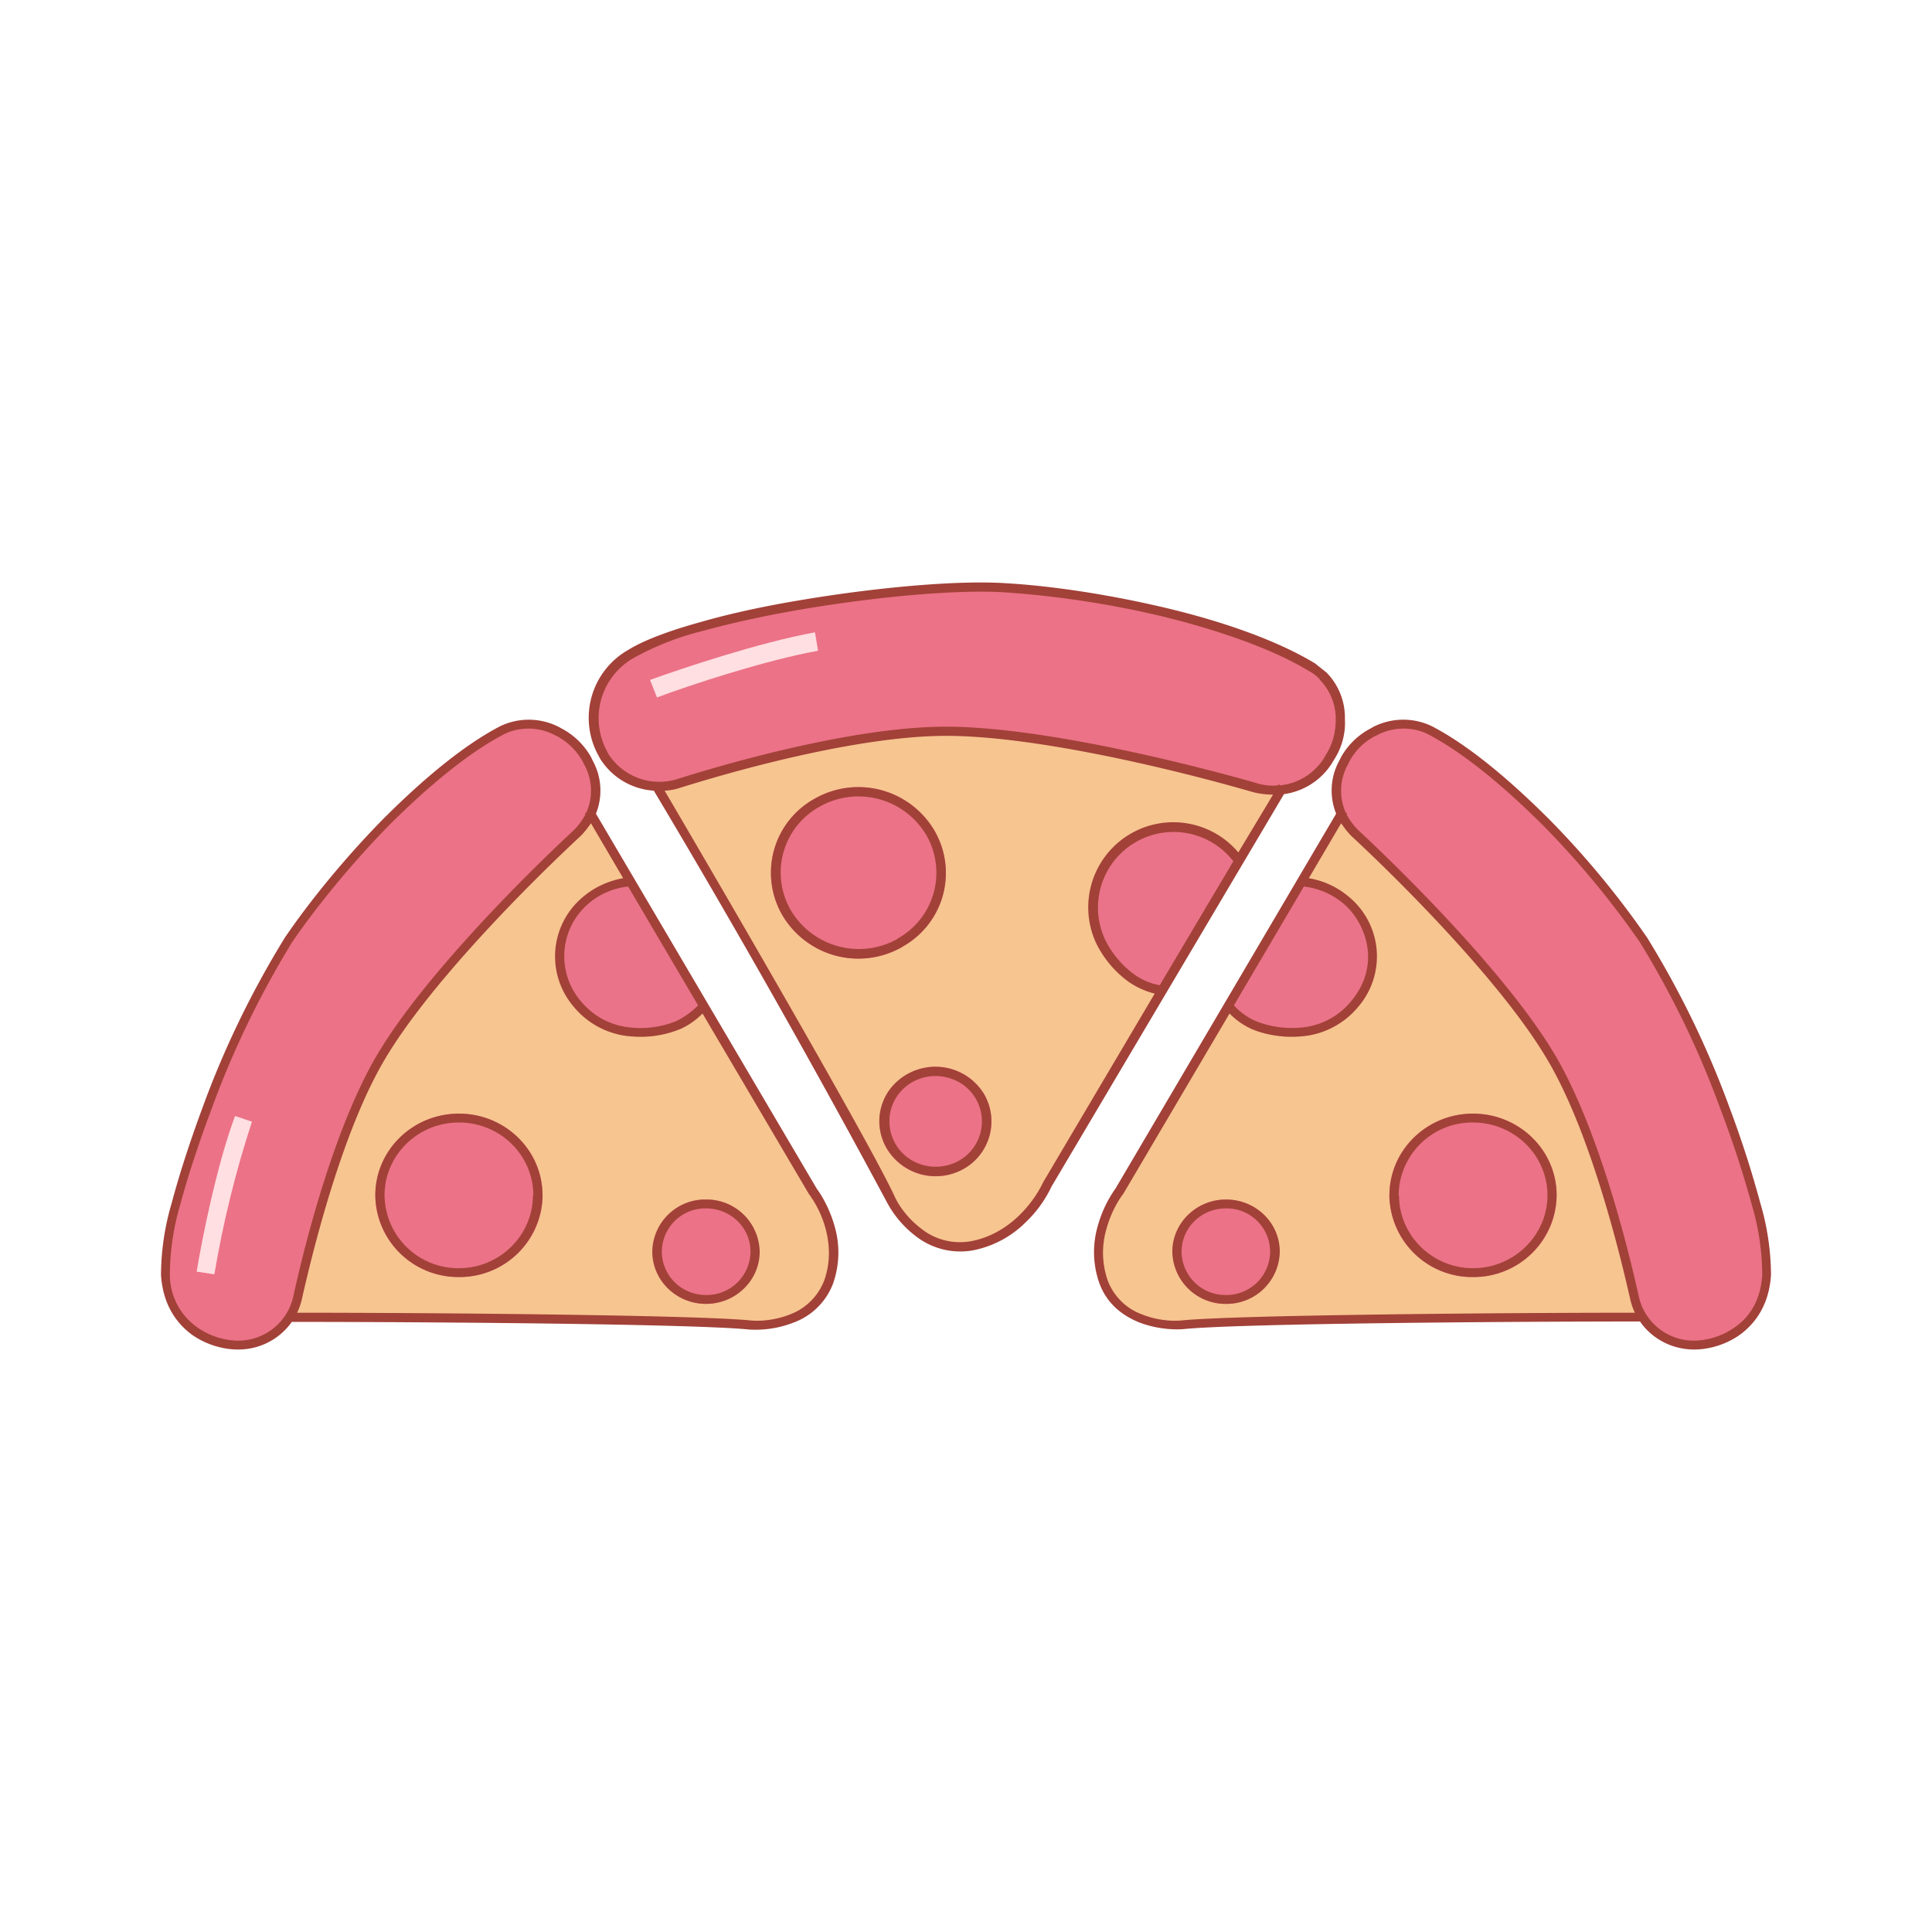 <svg xmlns="http://www.w3.org/2000/svg" width="24" height="24" fill="none" viewBox="0 0 24 24">
    <path fill="#FFDFE1" d="M20.872 13.934c.214.59.4 1.51.466 1.896l.22-.033a13 13 0 0 0-.477-1.934z"/>
    <path fill="#F7C590" d="M9.309 16.459c-.71-.071-4.069-.095-5.703-.095l.138-3.43 3.573-2.859 2.778 4.721c.138.181.371.663.19 1.134-.171.477-.724.553-.976.529"/>
    <path fill="#EC7287" d="M2.053 15.84c.038.681.61.862.896.867h.019a.76.76 0 0 0 .738-.591c.191-.89.558-2.191 1.034-2.987.539-.915 1.734-2.125 2.425-2.763a.8.8 0 0 0 .234-.453.7.7 0 0 0-.086-.438l-.024-.048a.83.83 0 0 0-.333-.333l-.034-.01a.76.76 0 0 0-.681-.014c-.92.48-2.049 1.715-2.654 2.606-.62.92-1.572 3.306-1.524 4.164z"/>
    <path fill="#EC7287" d="M5.702 15.864c.573 0 1.038-.455 1.038-1.015s-.465-1.015-1.038-1.015c-.574 0-1.039.454-1.039 1.015s.465 1.015 1.039 1.015"/>
    <path fill="#EA7389" d="M7.265 11.19c.219-.19.462-.238.552-.234l.887 1.51a.7.7 0 0 1-.315.263c-.229.11-.834.228-1.224-.262a.925.925 0 0 1 .095-1.282z"/>
    <path fill="#FFDFE1" d="M3.13 13.934q-.305.93-.467 1.896l-.22-.033c.063-.39.249-1.325.477-1.934z"/>
    <path fill="#A24138" fill-rule="evenodd" d="M6.402 9.07a.7.7 0 0 1 .49.062l.03.014a.8.8 0 0 1 .314.31l.024.047a.67.67 0 0 1 .024.591l-.02.01.01.01a.8.8 0 0 1-.157.209c-.686.638-1.887 1.858-2.43 2.777-.481.81-.848 2.116-1.043 3.002a.7.7 0 0 1-.682.552h-.019a.9.9 0 0 1-.5-.171.8.8 0 0 1-.333-.648c.002-.294.045-.586.128-.867.095-.353.229-.762.381-1.167.265-.732.604-1.434 1.01-2.097.3-.438.73-.967 1.2-1.448.477-.476.982-.9 1.43-1.134a.6.6 0 0 1 .143-.052m.939 1.157c-.043.062-.09.124-.143.172-.691.643-1.882 1.853-2.416 2.758-.471.791-.829 2.082-1.029 2.968a.8.8 0 0 1-.062.182c1.668 0 4.922.028 5.622.095.12.014.314 0 .496-.072a.73.73 0 0 0 .428-.419c.081-.224.072-.448.02-.643a1.3 1.3 0 0 0-.21-.438l-1.32-2.24a.9.9 0 0 1-.271.191 1.3 1.3 0 0 1-.596.095 1.02 1.02 0 0 1-.734-.371.96.96 0 0 1 .11-1.358c.176-.152.371-.214.505-.238zm-3.716 6.194a.81.81 0 0 1-.667.343h-.01c-.152 0-.376-.048-.572-.19-.19-.144-.352-.372-.376-.734a3.2 3.2 0 0 1 .133-.896c.096-.362.23-.772.382-1.182.268-.738.612-1.446 1.024-2.115.305-.448.738-.981 1.215-1.467.476-.477.99-.915 1.458-1.158a.82.82 0 0 1 .733.01l.034.019a.9.9 0 0 1 .362.352l.023.048a.77.77 0 0 1 .039.657l2.744 4.66c.071.095.167.267.224.476a1.16 1.16 0 0 1-.024.705.83.83 0 0 1-.49.481 1.3 1.3 0 0 1-.549.086c-.7-.071-4.03-.095-5.679-.095zm5.045-3.935-.867-1.473a.9.9 0 0 0-.496.215.86.86 0 0 0-.095 1.205c.19.229.429.32.658.334.223.019.428-.038.538-.086a1 1 0 0 0 .262-.19zm-2.05 2.363c0 .495-.41.905-.92.905a.916.916 0 0 1-.923-.905c0-.5.414-.905.924-.905s.924.404.924.905zm.12 0a1.03 1.03 0 0 1-1.04 1.015 1.03 1.03 0 0 1-1.038-1.015c0-.562.467-1.015 1.039-1.015s1.038.453 1.038 1.015" clip-rule="evenodd"/>
    <path fill="#EC7287" d="M8.77 16.197c.366 0 .662-.29.662-.648a.655.655 0 0 0-.662-.648.655.655 0 0 0-.662.648c0 .358.296.648.662.648"/>
    <path fill="#A24138" fill-rule="evenodd" d="M8.77 16.087a.544.544 0 0 0 .553-.538c0-.3-.248-.538-.553-.538a.54.54 0 0 0-.548.538c0 .295.243.538.548.538m0 .11c.367 0 .667-.29.667-.648a.66.66 0 0 0-.667-.648.656.656 0 0 0-.667.648c0 .357.3.648.667.648" clip-rule="evenodd"/>
    <path fill="#F7C590" d="M14.692 16.459c.71-.071 4.069-.095 5.703-.095l-.138-3.43-3.573-2.859-2.778 4.721c-.138.181-.372.663-.19 1.134.171.477.724.553.976.529"/>
    <path fill="#EC7287" d="M21.948 15.84c-.038.681-.61.862-.89.867h-.02a.76.76 0 0 1-.738-.591c-.19-.89-.557-2.191-1.034-2.987-.538-.915-1.734-2.125-2.425-2.763a.75.75 0 0 1-.233-.453.7.7 0 0 1 .085-.438l.024-.048a.83.83 0 0 1 .334-.333l.033-.01a.76.76 0 0 1 .681-.014c.92.48 2.05 1.715 2.654 2.606.62.92 1.572 3.306 1.525 4.164z"/>
    <path fill="#EC7287" d="M18.298 15.864a1.027 1.027 0 0 1-1.038-1.015c0-.56.465-1.015 1.038-1.015.574 0 1.039.454 1.039 1.015s-.465 1.015-1.039 1.015"/>
    <path fill="#EA7389" d="M16.736 11.19c-.219-.19-.462-.238-.552-.234l-.887 1.51a.7.7 0 0 0 .315.263c.229.11.834.228 1.224-.262a.924.924 0 0 0-.095-1.282z"/>
    <path fill="#A24138" fill-rule="evenodd" d="M17.598 9.07a.7.7 0 0 0-.49.062l-.03.014a.76.76 0 0 0-.314.31l-.023.047a.67.67 0 0 0-.024.591l.019.01-.01.01a.8.8 0 0 0 .158.209c.686.638 1.886 1.858 2.43 2.777.48.81.847 2.116 1.043 3.002a.7.7 0 0 0 .68.552h.02a.9.9 0 0 0 .5-.171c.172-.12.315-.324.334-.648a3.1 3.1 0 0 0-.129-.867 13 13 0 0 0-.381-1.167 11.5 11.5 0 0 0-1.01-2.097 11 11 0 0 0-1.2-1.448c-.477-.476-.982-.9-1.43-1.134a.6.6 0 0 0-.143-.052m-.938 1.157c.043.062.09.124.142.172.691.643 1.882 1.853 2.416 2.758.472.791.829 2.082 1.03 2.968a.8.8 0 0 0 .061.182c-1.668 0-4.921.028-5.622.095-.119.014-.314 0-.495-.072a.72.72 0 0 1-.43-.419 1.05 1.05 0 0 1-.018-.643c.052-.19.143-.353.21-.438l1.32-2.24a.9.9 0 0 0 .27.191c.13.057.353.114.596.095a1.02 1.02 0 0 0 .734-.371.96.96 0 0 0-.11-1.358 1.04 1.04 0 0 0-.505-.238zm3.716 6.194c.143.205.39.343.667.343h.01c.152 0 .376-.048.57-.19.191-.144.353-.372.377-.734a3.2 3.2 0 0 0-.133-.896 13 13 0 0 0-.381-1.182 11.6 11.6 0 0 0-1.025-2.115 11 11 0 0 0-1.214-1.467c-.477-.477-.991-.915-1.458-1.158a.82.82 0 0 0-.734.01l-.033.019a.9.9 0 0 0-.362.352l-.024.048a.77.77 0 0 0-.038.657l-2.74 4.655a1.5 1.5 0 0 0-.224.476 1.16 1.16 0 0 0 .024.705c.096.258.29.4.49.482.206.08.415.095.549.085.7-.071 4.03-.095 5.679-.095zm-5.046-3.935.867-1.473a.93.93 0 0 1 .496.215c.262.224.476.743.095 1.205a.9.9 0 0 1-.657.334 1.2 1.2 0 0 1-.539-.086.8.8 0 0 1-.262-.19zm2.049 2.363c0 .495.41.905.92.905s.924-.41.924-.905c0-.5-.415-.905-.925-.905a.915.915 0 0 0-.924.905zm-.12 0a1.03 1.03 0 0 0 1.04 1.015 1.03 1.03 0 0 0 1.038-1.015c0-.562-.467-1.015-1.039-1.015s-1.038.453-1.038 1.015" clip-rule="evenodd"/>
    <path fill="#EC7287" d="M15.23 16.197a.655.655 0 0 1-.662-.648c0-.358.296-.648.662-.648s.662.29.662.648a.655.655 0 0 1-.662.648"/>
    <path fill="#A24138" fill-rule="evenodd" d="M15.23 16.087a.544.544 0 0 1-.552-.538c0-.3.247-.538.552-.538a.54.54 0 0 1 .548.538.543.543 0 0 1-.548.538m0 .11a.66.66 0 0 1-.667-.648c0-.357.3-.648.667-.648s.668.286.668.648a.66.66 0 0 1-.668.648" clip-rule="evenodd"/>
    <path fill="#F7C590" d="M11.057 14.887c-.305-.667-2.044-3.66-2.897-5.112l3.259-1.672 4.516 1.667-2.925 4.94c-.095.22-.414.677-.953.768-.524.095-.886-.358-1-.591"/>
    <path fill="#EC7287" d="M7.837 8.126a.91.91 0 0 0-.343 1.244l.01.014c.19.32.58.458.938.348.924-.29 2.32-.653 3.31-.648 1.13 0 2.883.429 3.836.7a.85.85 0 0 0 .543-.028.8.8 0 0 0 .362-.3l.029-.048a.84.84 0 0 0 .129-.476v-.029a.75.75 0 0 0-.348-.615c-.925-.562-2.664-.92-3.812-.986-1.172-.071-3.887.334-4.654.824"/>
    <path fill="#EC7287" d="M11.21 11.762a1.096 1.096 0 0 1-1.487-.386 1.05 1.05 0 0 1 .395-1.453 1.096 1.096 0 0 1 1.487.39 1.047 1.047 0 0 1-.396 1.448"/>
    <path fill="#EA7389" d="M14.878 10.308c.29.096.457.286.505.377l-.939 1.572a.8.8 0 0 1-.41-.143c-.214-.143-.647-.62-.395-1.22a1.014 1.014 0 0 1 1.239-.586"/>
    <path fill="#FFDFE1" d="M10.162 8.084c-.662.119-1.61.433-2.001.58l-.086-.218c.396-.143 1.363-.467 2.049-.591z"/>
    <path fill="#A24138" fill-rule="evenodd" d="M11.21 11.762a1.096 1.096 0 0 1-1.487-.386 1.05 1.05 0 0 1 .395-1.453 1.096 1.096 0 0 1 1.487.39 1.047 1.047 0 0 1-.396 1.448m-.062-.096a.983.983 0 0 1-1.32-.352.935.935 0 0 1 .352-1.291.98.98 0 0 1 1.325.347.935.935 0 0 1-.357 1.292z" clip-rule="evenodd"/>
    <path fill="#A24138" fill-rule="evenodd" d="M8.122 9.822a.85.85 0 0 1-.671-.404l-.01-.02a.97.97 0 0 1 .362-1.324c.2-.124.524-.243.905-.348.381-.11.83-.205 1.291-.28.925-.153 1.906-.24 2.497-.201.576.033 1.3.143 2 .31.696.166 1.368.4 1.84.686l.143.114a.8.8 0 0 1 .228.543v.034a.84.84 0 0 1-.138.51l-.028.047a.84.84 0 0 1-.591.376l-2.887 4.874a1.5 1.5 0 0 1-.32.443 1.27 1.27 0 0 1-.671.353.9.9 0 0 1-.705-.186 1.3 1.3 0 0 1-.362-.438 129 129 0 0 0-2.883-5.089m8.27-1.381a.7.7 0 0 1 .201.462v.033c0 .158-.038.31-.124.443l-.028.048a.73.73 0 0 1-.539.329l-.019-.015-.005.015a.65.65 0 0 1-.271-.029c-.953-.271-2.716-.7-3.86-.7-1 0-2.4.357-3.325.648a.75.75 0 0 1-.871-.32l-.005-.014a.86.86 0 0 1 .324-1.167c.272-.15.564-.265.867-.338.381-.105.824-.2 1.286-.277.92-.152 1.887-.238 2.468-.2a12 12 0 0 1 1.977.305c.691.172 1.348.4 1.801.677a.5.5 0 0 1 .124.095zm-.585 1.43a1 1 0 0 1-.238-.03c-.953-.276-2.697-.7-3.816-.7-.982 0-2.368.353-3.297.643a.7.7 0 0 1-.2.038c.867 1.477 2.553 4.384 2.858 5.041.048.11.162.272.324.395a.77.77 0 0 0 .615.162c.247-.043.452-.171.605-.319s.252-.31.3-.414l1.386-2.344a1 1 0 0 1-.319-.143 1.3 1.3 0 0 1-.405-.477 1.057 1.057 0 0 1 1.763-1.134l.429-.714zm-1.4 2.367.914-1.539a.939.939 0 0 0-1.591.977c.1.205.257.357.362.429a.75.75 0 0 0 .314.133" clip-rule="evenodd"/>
    <path fill="#EC7287" d="M11.967 14.52a.7.7 0 0 1-.948-.248.67.67 0 0 1 .258-.929.7.7 0 0 1 .948.248.674.674 0 0 1-.258.929"/>
    <path fill="#A24138" fill-rule="evenodd" d="M11.124 14.21c.157.272.51.362.786.21a.56.56 0 0 0-.142-1.034.58.58 0 0 0-.602.2.56.56 0 0 0-.042.624m-.105.062a.71.71 0 0 0 .953.248.677.677 0 0 0 .252-.929.71.71 0 0 0-1.157-.076.665.665 0 0 0-.048.757" clip-rule="evenodd"/>
</svg>
